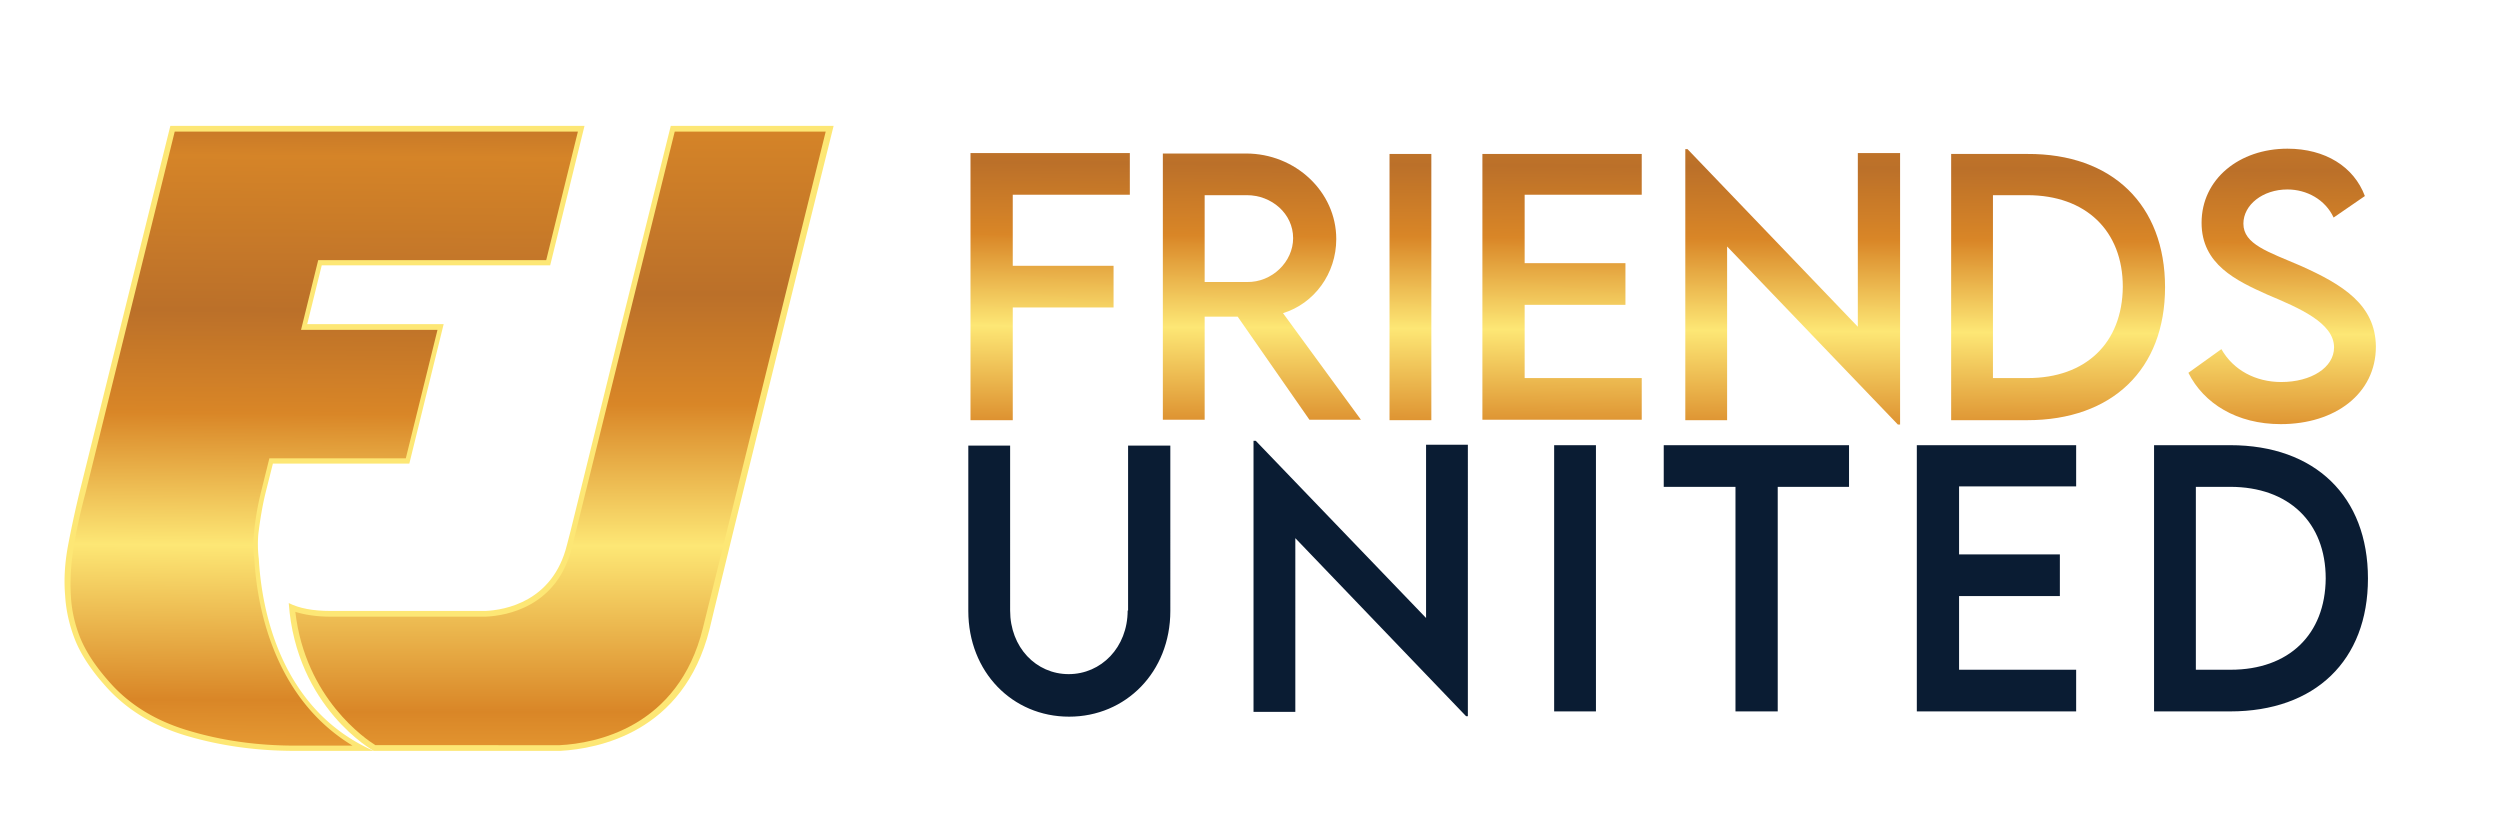 <svg xmlns="http://www.w3.org/2000/svg" width="198" height="66" fill="none" viewBox="0 0 198 66">
  <path fill="url(#a)" d="M76.864 33.278h3.347V24.35h7.983v-3.3H80.21v-5.628h9.273v-3.3h-12.62v21.155Z"/>
  <path fill="url(#b)" d="M105.832 18.932c0-3.752-3.242-6.774-7.146-6.774h-6.588v21.085h3.311V25.08h2.615l5.682 8.163h4.079l-6.171-8.44c2.475-.765 4.218-3.127 4.218-5.871Zm-7.076 3.404h-3.347v-6.878h3.347c1.952 0 3.66 1.459 3.66 3.404 0 1.876-1.673 3.509-3.66 3.474Z"/>
  <path fill="url(#c)" d="M113.362 12.193h-3.312v21.085h3.312V12.193Z"/>
  <path fill="url(#d)" d="M117.406 33.243h12.619v-3.3h-9.273v-5.8h7.983v-3.3h-7.983v-5.42h9.273v-3.23h-12.619v21.05Z"/>
  <path fill="url(#e)" d="M147.14 25.879 133.65 11.81h-.174v21.468h3.311V19.522l13.526 14.103h.174V12.123h-3.347V25.88Z"/>
  <path fill="url(#f)" d="M160.561 12.193h-6.03v21.085h6.03c6.728 0 10.911-4.03 10.911-10.525 0-6.53-4.183-10.595-10.911-10.56Zm.035 17.75h-2.754V15.458h2.719c4.637 0 7.565 2.814 7.565 7.26-.035 4.446-2.928 7.225-7.53 7.225Z"/>
  <path fill="url(#g)" d="M182.209 21.05c-2.58-1.111-4.532-1.701-4.532-3.334 0-1.494 1.534-2.71 3.486-2.71 1.534 0 2.998.8 3.66 2.224l2.475-1.703c-.871-2.327-3.137-3.751-6.135-3.751-3.8 0-6.798 2.397-6.798 5.87 0 3.3 2.754 4.586 5.229 5.697 2.475 1.042 5.264 2.223 5.264 4.169 0 1.598-1.813 2.744-4.183 2.744-2.022 0-3.8-.938-4.741-2.605l-2.614 1.875c1.22 2.432 3.834 4.065 7.32 4.065 4.288 0 7.53-2.397 7.53-6.149-.035-3.3-2.615-4.898-5.961-6.391Z"/>
  <path fill="#0A1C33" d="M89.31 48.354c0 2.918-2.092 5.037-4.672 5.037-2.58 0-4.636-2.12-4.636-5.037V35.293H76.69v13.095c0 4.829 3.486 8.372 7.983 8.372s8.017-3.543 8.017-8.372V35.293h-3.346v13.06h-.035Zm23.634.59L99.454 34.91h-.175v21.468h3.311V42.622l13.526 14.103h.139V35.223h-3.311v13.721Zm13.455-13.686h-3.311v21.085h3.311V35.258Zm5.369 3.3h5.682v17.785h3.346V38.558h5.647v-3.3h-14.675v3.3Zm20.044 17.785h12.619v-3.3h-9.273v-5.836h7.983v-3.3h-7.983v-5.384h9.273v-3.265h-12.619v21.085Zm24.819-21.085h-6.03v21.085h6.03c6.728 0 10.911-4.03 10.911-10.525 0-6.496-4.183-10.56-10.911-10.56Zm.035 17.785h-2.754V38.558h2.719c4.637 0 7.565 2.814 7.565 7.26-.035 4.446-2.928 7.225-7.53 7.225Z"/>
  <path fill="#FDE775" d="M20.497 44.255a9.317 9.317 0 0 1-.035-1.98c.14-1.112.314-2.223.593-3.335l.558-2.223h10.806l2.719-11.046H24.332l1.15-4.655h18.092l2.719-11.047H13.491L6.31 38.94a85.57 85.57 0 0 0-.942 4.377c-.244 1.355-.313 2.64-.209 3.856.07 1.215.349 2.396.802 3.543.453 1.111 1.22 2.292 2.266 3.474 1.673 1.945 3.87 3.3 6.588 4.098 2.72.8 5.578 1.181 8.54 1.181h6.24c-7.53-3.334-8.889-11.428-9.098-15.214Z"/>
  <path fill="url(#h)" d="M23.356 59.053c-2.929 0-5.752-.383-8.402-1.181-2.614-.765-4.775-2.085-6.379-3.96-1.01-1.147-1.743-2.258-2.196-3.335a10.3 10.3 0 0 1-.767-3.404c-.07-1.181 0-2.467.21-3.752.209-1.32.522-2.779.94-4.342l7.077-28.658H45.77L43.26 20.6H25.203l-1.36 5.523H34.65L32.14 36.3H21.334l-.628 2.536a22.434 22.434 0 0 0-.592 3.404c-.07.695-.07 1.424.035 2.084.174 3.23 1.324 10.838 7.773 14.729h-4.566Z"/>
  <path fill="#FDE775" d="m53.125 9.97-2.754 11.08-1.08 4.343L45.178 42.1l-.28 1.077c-1.115 4.48-4.915 5.14-6.448 5.21H26.18c-1.395 0-2.476-.208-3.312-.625.592 8.302 6.728 11.706 6.728 11.706H44.41c2.929-.173 9.726-1.424 11.783-9.622l.349-1.459 1.533-6.287 5.194-21.05 2.754-11.082H53.125Z"/>
  <path fill="url(#i)" d="M29.735 59.018c-.732-.452-5.543-3.682-6.345-10.56.767.243 1.709.382 2.79.382h12.27c1.708-.07 5.717-.799 6.867-5.558l8.122-32.86h11.957l-9.726 39.32c-1.952 7.92-8.575 9.136-11.33 9.275H29.736Z"/>
  <defs>
    <linearGradient id="a" x1="82.999" x2="83.263" y1="40.62" y2="-.438" gradientUnits="userSpaceOnUse">
      <stop stop-color="#F7B544"/>
      <stop offset=".153" stop-color="#D98627"/>
      <stop offset=".36" stop-color="#FDE775"/>
      <stop offset=".537" stop-color="#D98627"/>
      <stop offset=".675" stop-color="#BB7029"/>
      <stop offset=".882" stop-color="#D58428"/>
      <stop offset="1" stop-color="#AC6227"/>
    </linearGradient>
    <linearGradient id="b" x1="99.84" x2="100.104" y1="40.729" y2="-.329" gradientUnits="userSpaceOnUse">
      <stop stop-color="#F7B544"/>
      <stop offset=".153" stop-color="#D98627"/>
      <stop offset=".36" stop-color="#FDE775"/>
      <stop offset=".537" stop-color="#D98627"/>
      <stop offset=".675" stop-color="#BB7029"/>
      <stop offset=".882" stop-color="#D58428"/>
      <stop offset="1" stop-color="#AC6227"/>
    </linearGradient>
    <linearGradient id="c" x1="111.58" x2="111.844" y1="40.804" y2="-.254" gradientUnits="userSpaceOnUse">
      <stop stop-color="#F7B544"/>
      <stop offset=".153" stop-color="#D98627"/>
      <stop offset=".36" stop-color="#FDE775"/>
      <stop offset=".537" stop-color="#D98627"/>
      <stop offset=".675" stop-color="#BB7029"/>
      <stop offset=".882" stop-color="#D58428"/>
      <stop offset="1" stop-color="#AC6227"/>
    </linearGradient>
    <linearGradient id="d" x1="123.603" x2="123.867" y1="40.881" y2="-.176" gradientUnits="userSpaceOnUse">
      <stop stop-color="#F7B544"/>
      <stop offset=".153" stop-color="#D98627"/>
      <stop offset=".36" stop-color="#FDE775"/>
      <stop offset=".537" stop-color="#D98627"/>
      <stop offset=".675" stop-color="#BB7029"/>
      <stop offset=".882" stop-color="#D58428"/>
      <stop offset="1" stop-color="#AC6227"/>
    </linearGradient>
    <linearGradient id="e" x1="141.85" x2="142.114" y1="40.999" y2="-.059" gradientUnits="userSpaceOnUse">
      <stop stop-color="#F7B544"/>
      <stop offset=".153" stop-color="#D98627"/>
      <stop offset=".36" stop-color="#FDE775"/>
      <stop offset=".537" stop-color="#D98627"/>
      <stop offset=".675" stop-color="#BB7029"/>
      <stop offset=".882" stop-color="#D58428"/>
      <stop offset="1" stop-color="#AC6227"/>
    </linearGradient>
    <linearGradient id="f" x1="162.844" x2="163.108" y1="41.134" y2=".076" gradientUnits="userSpaceOnUse">
      <stop stop-color="#F7B544"/>
      <stop offset=".153" stop-color="#D98627"/>
      <stop offset=".36" stop-color="#FDE775"/>
      <stop offset=".537" stop-color="#D98627"/>
      <stop offset=".675" stop-color="#BB7029"/>
      <stop offset=".882" stop-color="#D58428"/>
      <stop offset="1" stop-color="#AC6227"/>
    </linearGradient>
    <linearGradient id="g" x1="180.63" x2="180.894" y1="41.248" y2=".191" gradientUnits="userSpaceOnUse">
      <stop stop-color="#F7B544"/>
      <stop offset=".153" stop-color="#D98627"/>
      <stop offset=".36" stop-color="#FDE775"/>
      <stop offset=".537" stop-color="#D98627"/>
      <stop offset=".675" stop-color="#BB7029"/>
      <stop offset=".882" stop-color="#D58428"/>
      <stop offset="1" stop-color="#AC6227"/>
    </linearGradient>
    <linearGradient id="h" x1="25.405" x2="25.827" y1="64.525" y2="5.409" gradientUnits="userSpaceOnUse">
      <stop stop-color="#F7B544"/>
      <stop offset=".153" stop-color="#D98627"/>
      <stop offset=".36" stop-color="#FDE775"/>
      <stop offset=".537" stop-color="#D98627"/>
      <stop offset=".675" stop-color="#BB7029"/>
      <stop offset=".882" stop-color="#D58428"/>
      <stop offset="1" stop-color="#AC6227"/>
    </linearGradient>
    <linearGradient id="i" x1="44.408" x2="44.408" y1="66.059" y2="2.722" gradientUnits="userSpaceOnUse">
      <stop stop-color="#F7B544"/>
      <stop offset=".153" stop-color="#D98627"/>
      <stop offset=".36" stop-color="#FDE775"/>
      <stop offset=".537" stop-color="#D98627"/>
      <stop offset=".675" stop-color="#BB7029"/>
      <stop offset=".882" stop-color="#D58428"/>
      <stop offset="1" stop-color="#AC6227"/>
    </linearGradient>
  </defs>
</svg>
